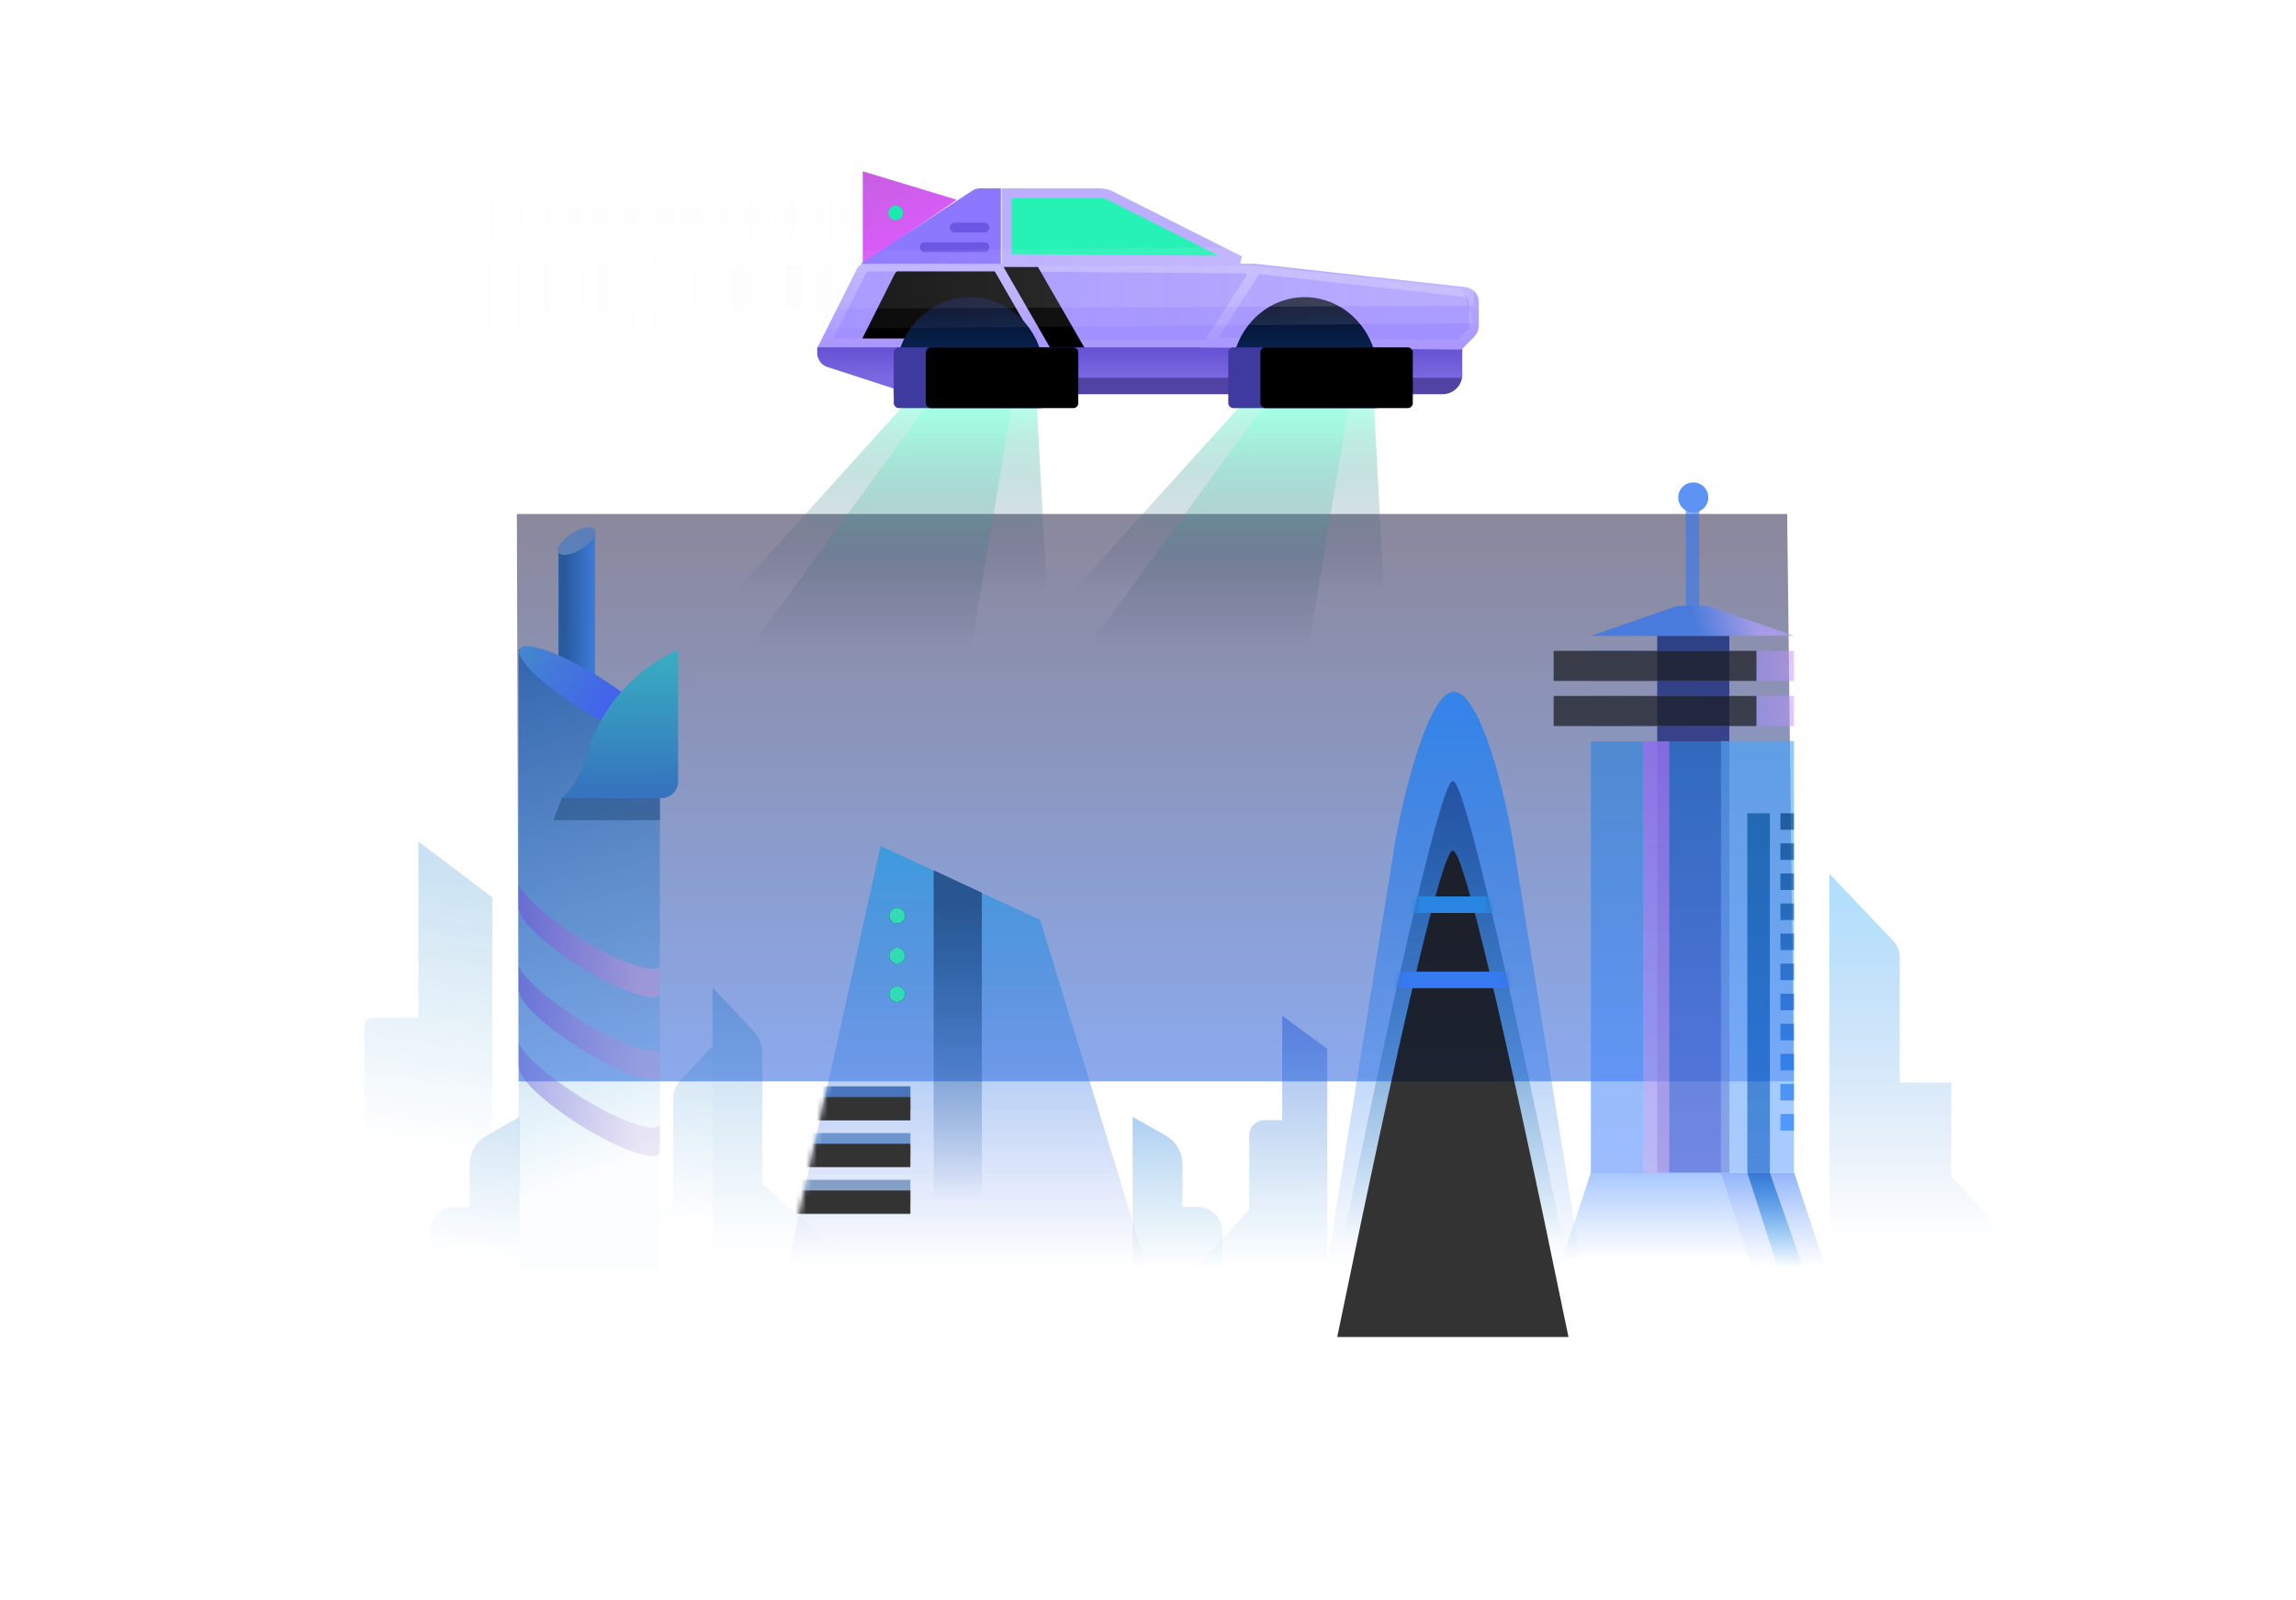 <?xml version="1.0" encoding="UTF-8"?>
<svg width="429px" height="299px" viewBox="0 0 429 299" version="1.1" xmlns="http://www.w3.org/2000/svg" xmlns:xlink="http://www.w3.org/1999/xlink">
    <!-- Generator: Sketch 55 (78076) - https://sketchapp.com -->
    <title>Image</title>
    <desc>Created with Sketch.</desc>
    <defs>
        <linearGradient x1="50%" y1="0.137%" x2="50%" y2="100%" id="linearGradient-1">
            <stop stop-color="#100A33" offset="0%"></stop>
            <stop stop-color="#1150DA" offset="100%"></stop>
        </linearGradient>
        <filter x="-47.8%" y="-107.5%" width="195.6%" height="315.1%" filterUnits="objectBoundingBox" id="filter-2">
            <feGaussianBlur stdDeviation="38" in="SourceGraphic"></feGaussianBlur>
        </filter>
        <linearGradient x1="50%" y1="-50.839%" x2="50%" y2="93.591%" id="linearGradient-3">
            <stop stop-color="#0056C2" offset="0%"></stop>
            <stop stop-color="#007AC2" stop-opacity="0" offset="100%"></stop>
        </linearGradient>
        <linearGradient x1="55.022%" y1="-92.699%" x2="50%" y2="78.016%" id="linearGradient-4">
            <stop stop-color="#0056C2" offset="0%"></stop>
            <stop stop-color="#007AC2" stop-opacity="0" offset="100%"></stop>
        </linearGradient>
        <linearGradient x1="50%" y1="0%" x2="50%" y2="100%" id="linearGradient-5">
            <stop stop-color="#2B9BE2" offset="0%"></stop>
            <stop stop-color="#4665E6" stop-opacity="0" offset="100%"></stop>
        </linearGradient>
        <polygon id="path-6" points="17.408 0 47.205 13.813 67.099 78.584 -2.84217094e-14 78.584"></polygon>
        <rect id="path-8" x="2.173" y="53.636" width="20.801" height="4.366"></rect>
        <filter x="-4.8%" y="-22.9%" width="109.6%" height="145.8%" filterUnits="objectBoundingBox" id="filter-9">
            <feOffset dx="0" dy="2" in="SourceAlpha" result="shadowOffsetInner1"></feOffset>
            <feComposite in="shadowOffsetInner1" in2="SourceAlpha" operator="arithmetic" k2="-1" k3="1" result="shadowInnerInner1"></feComposite>
            <feColorMatrix values="0 0 0 0 0.004   0 0 0 0 0.205   0 0 0 0 0.457  0 0 0 1 0" type="matrix" in="shadowInnerInner1"></feColorMatrix>
        </filter>
        <rect id="path-10" x="0" y="62.368" width="22.974" height="4.366"></rect>
        <filter x="-4.4%" y="-22.9%" width="108.7%" height="145.8%" filterUnits="objectBoundingBox" id="filter-11">
            <feOffset dx="0" dy="2" in="SourceAlpha" result="shadowOffsetInner1"></feOffset>
            <feComposite in="shadowOffsetInner1" in2="SourceAlpha" operator="arithmetic" k2="-1" k3="1" result="shadowInnerInner1"></feComposite>
            <feColorMatrix values="0 0 0 0 0.017   0 0 0 0 0.116   0 0 0 0 0.306  0 0 0 0.729 0" type="matrix" in="shadowInnerInner1"></feColorMatrix>
        </filter>
        <rect id="path-12" x="4.657" y="44.905" width="18.317" height="4.366"></rect>
        <filter x="-5.5%" y="-22.9%" width="110.9%" height="145.8%" filterUnits="objectBoundingBox" id="filter-13">
            <feOffset dx="0" dy="2" in="SourceAlpha" result="shadowOffsetInner1"></feOffset>
            <feComposite in="shadowOffsetInner1" in2="SourceAlpha" operator="arithmetic" k2="-1" k3="1" result="shadowInnerInner1"></feComposite>
            <feColorMatrix values="0 0 0 0 0.03   0 0 0 0 0.253   0 0 0 0 0.535  0 0 0 1 0" type="matrix" in="shadowInnerInner1"></feColorMatrix>
        </filter>
        <ellipse id="path-14" cx="1.474" cy="8.965" rx="1.474" ry="1.481"></ellipse>
        <filter x="-152.6%" y="-151.9%" width="405.2%" height="403.9%" filterUnits="objectBoundingBox" id="filter-15">
            <feOffset dx="0" dy="0" in="SourceAlpha" result="shadowOffsetOuter1"></feOffset>
            <feGaussianBlur stdDeviation="1.5" in="shadowOffsetOuter1" result="shadowBlurOuter1"></feGaussianBlur>
            <feColorMatrix values="0 0 0 0 0.11   0 0 0 0 0.914   0 0 0 0 0.678  0 0 0 1 0" type="matrix" in="shadowBlurOuter1"></feColorMatrix>
        </filter>
        <ellipse id="path-16" cx="1.474" cy="1.481" rx="1.474" ry="1.481"></ellipse>
        <filter x="-152.6%" y="-151.9%" width="405.2%" height="403.9%" filterUnits="objectBoundingBox" id="filter-17">
            <feOffset dx="0" dy="0" in="SourceAlpha" result="shadowOffsetOuter1"></feOffset>
            <feGaussianBlur stdDeviation="1.5" in="shadowOffsetOuter1" result="shadowBlurOuter1"></feGaussianBlur>
            <feColorMatrix values="0 0 0 0 0.11   0 0 0 0 0.914   0 0 0 0 0.678  0 0 0 1 0" type="matrix" in="shadowBlurOuter1"></feColorMatrix>
        </filter>
        <ellipse id="path-18" cx="1.474" cy="16.137" rx="1.474" ry="1.481"></ellipse>
        <filter x="-152.6%" y="-151.9%" width="405.2%" height="403.9%" filterUnits="objectBoundingBox" id="filter-19">
            <feOffset dx="0" dy="0" in="SourceAlpha" result="shadowOffsetOuter1"></feOffset>
            <feGaussianBlur stdDeviation="1.5" in="shadowOffsetOuter1" result="shadowBlurOuter1"></feGaussianBlur>
            <feColorMatrix values="0 0 0 0 0.11   0 0 0 0 0.914   0 0 0 0 0.678  0 0 0 1 0" type="matrix" in="shadowBlurOuter1"></feColorMatrix>
        </filter>
        <linearGradient x1="50%" y1="8.466%" x2="50%" y2="83.52%" id="linearGradient-20">
            <stop stop-color="#104481" offset="0%"></stop>
            <stop stop-color="#07489F" stop-opacity="0" offset="100%"></stop>
        </linearGradient>
        <linearGradient x1="62.411%" y1="-123.523%" x2="50%" y2="91.88%" id="linearGradient-21">
            <stop stop-color="#0059C2" offset="0%"></stop>
            <stop stop-color="#007AC2" stop-opacity="0" offset="100%"></stop>
        </linearGradient>
        <linearGradient x1="39.407%" y1="-26.604%" x2="39.407%" y2="100%" id="linearGradient-22">
            <stop stop-color="#0065DB" offset="0%"></stop>
            <stop stop-color="#007AC2" stop-opacity="0" offset="100%"></stop>
        </linearGradient>
        <linearGradient x1="100%" y1="27.003%" x2="16.378%" y2="27.003%" id="linearGradient-23">
            <stop stop-color="#2978E7" offset="0%"></stop>
            <stop stop-color="#0F4C99" offset="100%"></stop>
        </linearGradient>
        <linearGradient x1="42.906%" y1="-14.775%" x2="51.085%" y2="85.341%" id="linearGradient-24">
            <stop stop-color="#0C4BAA" offset="0%"></stop>
            <stop stop-color="#1D94D9" stop-opacity="0.019" offset="100%"></stop>
        </linearGradient>
        <linearGradient x1="-36.99%" y1="50%" x2="72.706%" y2="50%" id="linearGradient-25">
            <stop stop-color="#359FC1" offset="0%"></stop>
            <stop stop-color="#2E51FD" offset="100%"></stop>
        </linearGradient>
        <linearGradient x1="86.757%" y1="75.392%" x2="0%" y2="82.17%" id="linearGradient-26">
            <stop stop-color="#B493D5" stop-opacity="0.734" offset="0%"></stop>
            <stop stop-color="#5D52D4" stop-opacity="0.823" offset="100%"></stop>
        </linearGradient>
        <linearGradient x1="86.757%" y1="75.392%" x2="0%" y2="82.17%" id="linearGradient-27">
            <stop stop-color="#B493D5" stop-opacity="0.509" offset="0%"></stop>
            <stop stop-color="#5D52D4" stop-opacity="0.763" offset="100%"></stop>
        </linearGradient>
        <linearGradient x1="86.757%" y1="75.392%" x2="0%" y2="82.17%" id="linearGradient-28">
            <stop stop-color="#B493D5" stop-opacity="0.258" offset="0%"></stop>
            <stop stop-color="#5D52D4" stop-opacity="0.58" offset="100%"></stop>
        </linearGradient>
        <linearGradient x1="50%" y1="0%" x2="50%" y2="100%" id="linearGradient-29">
            <stop stop-color="#23B7C6" offset="0%"></stop>
            <stop stop-color="#2167BC" offset="100%"></stop>
        </linearGradient>
        <linearGradient x1="50%" y1="0%" x2="50%" y2="100%" id="linearGradient-30">
            <stop stop-color="#1045D5" offset="0%"></stop>
            <stop stop-color="#007AC2" stop-opacity="0" offset="100%"></stop>
        </linearGradient>
        <linearGradient x1="68.607%" y1="-188.814%" x2="50%" y2="70.213%" id="linearGradient-31">
            <stop stop-color="#0056C2" offset="0%"></stop>
            <stop stop-color="#007AC2" stop-opacity="0" offset="100%"></stop>
        </linearGradient>
        <linearGradient x1="50%" y1="0%" x2="50%" y2="100%" id="linearGradient-32">
            <stop stop-color="#1C80F7" offset="0%"></stop>
            <stop stop-color="#126AE3" stop-opacity="0.002" offset="100%"></stop>
        </linearGradient>
        <linearGradient x1="50%" y1="0%" x2="50%" y2="94.993%" id="linearGradient-33">
            <stop stop-color="#0B4098" offset="0%"></stop>
            <stop stop-color="#0069A7" stop-opacity="0" offset="100%"></stop>
        </linearGradient>
        <path d="M23.57,16.857 C25.5,16.857 32.702,47.151 45.174,107.739 L1.965,107.739 C14.437,47.151 21.639,16.857 23.57,16.857 Z" id="path-34"></path>
        <filter x="-15.0%" y="-7.2%" width="130.1%" height="114.3%" filterUnits="objectBoundingBox" id="filter-36">
            <feOffset dx="0" dy="13" in="SourceAlpha" result="shadowOffsetInner1"></feOffset>
            <feComposite in="shadowOffsetInner1" in2="SourceAlpha" operator="arithmetic" k2="-1" k3="1" result="shadowInnerInner1"></feComposite>
            <feColorMatrix values="0 0 0 0 0   0 0 0 0 0.252   0 0 0 0 0.533  0 0 0 0 0" type="matrix" in="shadowInnerInner1"></feColorMatrix>
        </filter>
        <linearGradient x1="50%" y1="0%" x2="50%" y2="100%" id="linearGradient-37">
            <stop stop-color="#0E81E3" offset="0%"></stop>
            <stop stop-color="#236DF6" offset="100%"></stop>
        </linearGradient>
        <linearGradient x1="50%" y1="0%" x2="50%" y2="100%" id="linearGradient-38">
            <stop stop-color="#0E81E3" stop-opacity="0.616" offset="0%"></stop>
            <stop stop-color="#236DF6" stop-opacity="0.576" offset="100%"></stop>
        </linearGradient>
        <linearGradient x1="50%" y1="0%" x2="50%" y2="100%" id="linearGradient-39">
            <stop stop-color="#0E81E3" stop-opacity="0.198" offset="0%"></stop>
            <stop stop-color="#236DF6" stop-opacity="0.412" offset="100%"></stop>
        </linearGradient>
        <linearGradient x1="50%" y1="0%" x2="50%" y2="100%" id="linearGradient-40">
            <stop stop-color="#0E81E3" stop-opacity="0.333" offset="0%"></stop>
            <stop stop-color="#236DF6" stop-opacity="0.454" offset="100%"></stop>
        </linearGradient>
        <linearGradient x1="50%" y1="91.732%" x2="50%" y2="-6.614%" id="linearGradient-41">
            <stop stop-color="#0056C2" stop-opacity="0" offset="0%"></stop>
            <stop stop-color="#2AB0FF" offset="100%"></stop>
        </linearGradient>
        <linearGradient x1="50%" y1="-27.987%" x2="50%" y2="100%" id="linearGradient-42">
            <stop stop-color="#4580F7" offset="0%"></stop>
            <stop stop-color="#78A4FF" stop-opacity="0" offset="100%"></stop>
        </linearGradient>
        <linearGradient x1="50%" y1="0%" x2="50%" y2="100%" id="linearGradient-43">
            <stop stop-color="#162D7A" offset="0%"></stop>
            <stop stop-color="#592E8F" offset="100%"></stop>
        </linearGradient>
        <linearGradient x1="50%" y1="0%" x2="50%" y2="100%" id="linearGradient-44">
            <stop stop-color="#42A4FF" stop-opacity="0.746" offset="0%"></stop>
            <stop stop-color="#73A9FF" stop-opacity="0.761" offset="100%"></stop>
        </linearGradient>
        <linearGradient x1="50%" y1="0%" x2="50%" y2="100%" id="linearGradient-45">
            <stop stop-color="#117FE4" stop-opacity="0.612" offset="0%"></stop>
            <stop stop-color="#4B84FF" stop-opacity="0.685" offset="100%"></stop>
        </linearGradient>
        <linearGradient x1="-1.11022302e-14%" y1="50%" x2="100%" y2="50%" id="linearGradient-46">
            <stop stop-color="#0076E7" stop-opacity="0.799" offset="0%"></stop>
            <stop stop-color="#C292FF" stop-opacity="0.853" offset="100%"></stop>
        </linearGradient>
        <rect id="path-47" x="5.894" y="39.895" width="37.89" height="5.619"></rect>
        <filter x="-9.2%" y="-62.3%" width="118.5%" height="224.6%" filterUnits="objectBoundingBox" id="filter-48">
            <feOffset dx="-7" dy="0" in="SourceAlpha" result="shadowOffsetInner1"></feOffset>
            <feComposite in="shadowOffsetInner1" in2="SourceAlpha" operator="arithmetic" k2="-1" k3="1" result="shadowInnerInner1"></feComposite>
            <feColorMatrix values="0 0 0 0 0.686   0 0 0 0 0.627   0 0 0 0 1  0 0 0 1 0" type="matrix" in="shadowInnerInner1"></feColorMatrix>
        </filter>
        <linearGradient x1="-1.11022302e-14%" y1="50%" x2="100%" y2="50%" id="linearGradient-49">
            <stop stop-color="#0076E7" stop-opacity="0.873" offset="0%"></stop>
            <stop stop-color="#C292FF" stop-opacity="0.847" offset="100%"></stop>
        </linearGradient>
        <rect id="path-50" x="5.894" y="31.466" width="37.89" height="5.619"></rect>
        <filter x="-9.2%" y="-62.3%" width="118.5%" height="224.6%" filterUnits="objectBoundingBox" id="filter-51">
            <feOffset dx="-7" dy="0" in="SourceAlpha" result="shadowOffsetInner1"></feOffset>
            <feComposite in="shadowOffsetInner1" in2="SourceAlpha" operator="arithmetic" k2="-1" k3="1" result="shadowInnerInner1"></feComposite>
            <feColorMatrix values="0 0 0 0 0.686   0 0 0 0 0.627   0 0 0 0 1  0 0 0 1 0" type="matrix" in="shadowInnerInner1"></feColorMatrix>
        </filter>
        <linearGradient x1="80.332%" y1="50%" x2="50%" y2="51.1%" id="linearGradient-52">
            <stop stop-color="#AFA0FF" stop-opacity="0.866" offset="0%"></stop>
            <stop stop-color="#2973F4" stop-opacity="0.848" offset="100%"></stop>
        </linearGradient>
        <linearGradient x1="50%" y1="0%" x2="50%" y2="100%" id="linearGradient-53">
            <stop stop-color="#044E96" offset="0%"></stop>
            <stop stop-color="#2481FF" offset="100%"></stop>
        </linearGradient>
        <linearGradient x1="50%" y1="0%" x2="50%" y2="99.828%" id="linearGradient-54">
            <stop stop-color="#085CAD" offset="0%"></stop>
            <stop stop-color="#0357CB" stop-opacity="0.786" offset="100%"></stop>
        </linearGradient>
        <linearGradient x1="50%" y1="-57.883%" x2="50%" y2="90.284%" id="linearGradient-55">
            <stop stop-color="#4683FD" offset="0%"></stop>
            <stop stop-color="#5A9CFF" stop-opacity="0" offset="100%"></stop>
        </linearGradient>
        <linearGradient x1="50%" y1="100%" x2="50%" y2="3.061617e-15%" id="linearGradient-56">
            <stop stop-color="#C8A4EC" stop-opacity="0.558" offset="0%"></stop>
            <stop stop-color="#A95EFA" stop-opacity="0.727" offset="100%"></stop>
        </linearGradient>
        <linearGradient x1="50%" y1="100%" x2="50%" y2="3.061617e-15%" id="linearGradient-57">
            <stop stop-color="#0790E7" stop-opacity="0" offset="0%"></stop>
            <stop stop-color="#0357CB" offset="100%"></stop>
        </linearGradient>
        <linearGradient x1="0%" y1="50%" x2="96.596%" y2="50%" id="linearGradient-58">
            <stop stop-color="#EEEEEE" stop-opacity="0" offset="0%"></stop>
            <stop stop-color="#FFFFFF" offset="100%"></stop>
        </linearGradient>
        <linearGradient x1="0%" y1="50%" x2="96.596%" y2="50%" id="linearGradient-59">
            <stop stop-color="#EEEEEE" stop-opacity="0" offset="0%"></stop>
            <stop stop-color="#FFFFFF" offset="100%"></stop>
        </linearGradient>
        <linearGradient x1="50%" y1="0%" x2="50%" y2="100%" id="linearGradient-60">
            <stop stop-color="#BBAFFF" offset="0%"></stop>
            <stop stop-color="#AA98FF" offset="100%"></stop>
        </linearGradient>
        <linearGradient x1="50%" y1="0%" x2="50%" y2="100%" id="linearGradient-61">
            <stop stop-color="#BBAFFF" offset="0%"></stop>
            <stop stop-color="#AA98FF" offset="100%"></stop>
        </linearGradient>
        <path d="M82.153,16.873 L106.559,16.873 L115.891,33.066 L72.335,33.066 L79.707,18.382 C80.171,17.457 81.118,16.873 82.153,16.873 Z" id="path-62"></path>
        <filter x="-8.0%" y="-21.6%" width="116.1%" height="143.2%" filterUnits="objectBoundingBox" id="filter-63">
            <feOffset dx="7" dy="1" in="SourceAlpha" result="shadowOffsetInner1"></feOffset>
            <feComposite in="shadowOffsetInner1" in2="SourceAlpha" operator="arithmetic" k2="-1" k3="1" result="shadowInnerInner1"></feComposite>
            <feColorMatrix values="0 0 0 0 0.541   0 0 0 0 0.455   0 0 0 0 1  0 0 0 1 0" type="matrix" in="shadowInnerInner1"></feColorMatrix>
        </filter>
        <linearGradient x1="50%" y1="0%" x2="50%" y2="73.616%" id="linearGradient-64">
            <stop stop-color="#6551D2" offset="0%"></stop>
            <stop stop-color="#7A68E1" offset="100%"></stop>
        </linearGradient>
        <linearGradient x1="50%" y1="0%" x2="50%" y2="100%" id="linearGradient-65">
            <stop stop-color="#BBAFFF" offset="0%"></stop>
            <stop stop-color="#AA98FF" offset="100%"></stop>
        </linearGradient>
        <linearGradient x1="0%" y1="-4.863%" x2="50%" y2="98.225%" id="linearGradient-66">
            <stop stop-color="#C65FE0" offset="0%"></stop>
            <stop stop-color="#DD5AFF" offset="100%"></stop>
        </linearGradient>
        <linearGradient x1="50%" y1="142.103%" x2="50%" y2="9.997%" id="linearGradient-67">
            <stop stop-color="#08417C" offset="0%"></stop>
            <stop stop-color="#050C2A" offset="100%"></stop>
        </linearGradient>
        <linearGradient x1="50%" y1="0%" x2="50%" y2="80.372%" id="linearGradient-68">
            <stop stop-color="#71FFD3" offset="0%"></stop>
            <stop stop-color="#0D0B43" stop-opacity="0" offset="100%"></stop>
        </linearGradient>
        <linearGradient x1="50%" y1="2.199%" x2="50%" y2="100%" id="linearGradient-69">
            <stop stop-color="#4AFFC7" offset="0%"></stop>
            <stop stop-color="#0D0B43" stop-opacity="0" offset="100%"></stop>
        </linearGradient>
        <rect id="path-70" x="0" y="0" width="28.481" height="11.339" rx="0.912"></rect>
        <filter x="-10.5%" y="-26.5%" width="121.1%" height="152.9%" filterUnits="objectBoundingBox" id="filter-71">
            <feOffset dx="6" dy="0" in="SourceAlpha" result="shadowOffsetInner1"></feOffset>
            <feComposite in="shadowOffsetInner1" in2="SourceAlpha" operator="arithmetic" k2="-1" k3="1" result="shadowInnerInner1"></feComposite>
            <feColorMatrix values="0 0 0 0 0.156   0 0 0 0 0.143   0 0 0 0 0.465  0 0 0 1 0" type="matrix" in="shadowInnerInner1"></feColorMatrix>
        </filter>
        <linearGradient x1="50%" y1="142.103%" x2="50%" y2="9.997%" id="linearGradient-72">
            <stop stop-color="#08417C" offset="0%"></stop>
            <stop stop-color="#050C2A" offset="100%"></stop>
        </linearGradient>
        <rect id="path-73" x="0" y="0" width="28.481" height="11.339" rx="0.912"></rect>
        <filter x="-10.5%" y="-26.5%" width="121.1%" height="152.9%" filterUnits="objectBoundingBox" id="filter-74">
            <feOffset dx="6" dy="0" in="SourceAlpha" result="shadowOffsetInner1"></feOffset>
            <feComposite in="shadowOffsetInner1" in2="SourceAlpha" operator="arithmetic" k2="-1" k3="1" result="shadowInnerInner1"></feComposite>
            <feColorMatrix values="0 0 0 0 0.156   0 0 0 0 0.143   0 0 0 0 0.465  0 0 0 1 0" type="matrix" in="shadowInnerInner1"></feColorMatrix>
        </filter>
        <linearGradient x1="0%" y1="50%" x2="96.596%" y2="50%" id="linearGradient-75">
            <stop stop-color="#EEEEEE" stop-opacity="0" offset="0%"></stop>
            <stop stop-color="#FFFFFF" offset="100%"></stop>
        </linearGradient>
        <linearGradient x1="0%" y1="50%" x2="96.596%" y2="50%" id="linearGradient-76">
            <stop stop-color="#EEEEEE" stop-opacity="0" offset="0%"></stop>
            <stop stop-color="#FFFFFF" offset="100%"></stop>
        </linearGradient>
    </defs>
    <g id="Page-1" stroke="none" stroke-width="1" fill="none" fill-rule="evenodd">
        <g id="Grakn-Presentation1" transform="translate(-961, -2093)">
            <g id="3rd-section" transform="translate(0, 1591)">
                <g id="Image" transform="translate(1012, 534)">
                    <polygon id="Rectangle" fill="url(#linearGradient-1)" opacity="0.697" filter="url(#filter-2)" points="45.574 64.026 282.924 64.026 284.187 170.026 45.903 170.026"></polygon>
                    <g id="Group-47" opacity="0.798" transform="translate(0, 58.131)">
                        <g id="Group-11-Copy-3" transform="translate(29.293, 7.213)">
                            <path d="M72.849,95.216 L80.461,87.17 L80.461,139.871 L52.846,139.871 L71.148,123.88 L71.148,99.491 C71.148,97.901 71.757,96.371 72.849,95.216 Z" id="Rectangle-Copy-7" fill="url(#linearGradient-3)" opacity="0.504" transform="translate(66.654, 113.52) scale(-1, 1) translate(-66.654, -113.52) "></path>
                            <path d="M46.848,104.483 L52.846,98.066 L52.846,140.094 L31.086,140.094 L45.507,127.342 L45.507,107.881 C45.507,106.619 45.986,105.405 46.848,104.483 Z" id="Rectangle-Copy-87" fill="url(#linearGradient-4)" opacity="0.504"></path>
                            <g id="Group-10" transform="translate(66.835, 60.708)">
                                <g id="Rectangle-+-Rectangle-Copy-5-+-Rectangle-Copy-4-Mask" transform="translate(-0, 0)">
                                    <mask id="mask-7" fill="white">
                                        <use xlink:href="#path-6"></use>
                                    </mask>
                                    <use id="Mask" fill="url(#linearGradient-5)" xlink:href="#path-6"></use>
                                    <g id="Rectangle" mask="url(#mask-7)">
                                        <use fill-opacity="0.694" fill="#1456AA" fill-rule="evenodd" xlink:href="#path-8"></use>
                                        <use fill="black" fill-opacity="1" filter="url(#filter-9)" xlink:href="#path-8"></use>
                                    </g>
                                    <g id="Rectangle-Copy-5" mask="url(#mask-7)">
                                        <use fill-opacity="0.556" fill="#083F86" fill-rule="evenodd" xlink:href="#path-10"></use>
                                        <use fill="black" fill-opacity="1" filter="url(#filter-11)" xlink:href="#path-10"></use>
                                    </g>
                                    <g id="Rectangle-Copy-4" mask="url(#mask-7)">
                                        <use fill="#1B52AD" fill-rule="evenodd" xlink:href="#path-12"></use>
                                        <use fill="black" fill-opacity="1" filter="url(#filter-13)" xlink:href="#path-12"></use>
                                    </g>
                                </g>
                                <g id="Group-9" transform="translate(19.016, 11.538)">
                                    <g id="Oval">
                                        <use fill="black" fill-opacity="1" filter="url(#filter-15)" xlink:href="#path-14"></use>
                                        <use fill="#1CE9AD" fill-rule="evenodd" xlink:href="#path-14"></use>
                                    </g>
                                    <g id="Oval-Copy-12">
                                        <use fill="black" fill-opacity="1" filter="url(#filter-17)" xlink:href="#path-16"></use>
                                        <use fill="#1CE9AD" fill-rule="evenodd" xlink:href="#path-16"></use>
                                    </g>
                                    <g id="Oval-Copy-13">
                                        <use fill="black" fill-opacity="1" filter="url(#filter-19)" xlink:href="#path-18"></use>
                                        <use fill="#1CE9AD" fill-rule="evenodd" xlink:href="#path-18"></use>
                                    </g>
                                </g>
                                <polygon id="Rectangle" fill="url(#linearGradient-20)" points="27.32 4.544 36.324 8.732 36.324 78.584 27.32 78.584"></polygon>
                            </g>
                            <path d="M7.451,128.166 L7.451,120.245 C7.451,118.009 8.651,115.945 10.595,114.839 L16.765,111.327 L16.765,139.704 L7.451,139.704 L7.451,139.548 L-3.55271368e-15,139.548 L-3.55271368e-15,132.832 C-3.86827328e-15,130.255 2.089,128.166 4.666,128.166 L7.451,128.166 Z" id="Combined-Shape" fill="url(#linearGradient-21)" opacity="0.504"></path>
                            <path d="M138.789,128.136 L138.789,120.216 C138.789,117.979 139.989,115.915 141.933,114.809 L148.103,111.297 L148.103,139.675 L138.789,139.675 L138.789,139.519 L131.338,139.519 L131.338,132.802 C131.338,130.225 133.427,128.136 136.004,128.136 L138.789,128.136 Z" id="Combined-Shape-Copy-11" fill="url(#linearGradient-22)" opacity="0.504" transform="translate(139.72, 125.486) scale(-1, 1) translate(-139.72, -125.486) "></path>
                            <g id="Rectangle-2" transform="translate(14.748, 0)">
                                <g id="Group-5" transform="translate(8.364, 0)">
                                    <polygon id="Rectangle" fill="url(#linearGradient-23)" points="0.95 5.627 7.78 1.559 7.78 29 0.95 26.559"></polygon>
                                    <ellipse id="Oval-Copy-9" fill="#4F7EBF" transform="translate(4.346, 3.749) scale(-1, 1) rotate(32) translate(-4.346, -3.749) " cx="4.346" cy="3.749" rx="4.041" ry="1.713"></ellipse>
                                </g>
                                <polygon id="Rectangle" fill="url(#linearGradient-24)" points="1.863 23.876 28.252 39.292 28.252 139.704 1.863 139.704"></polygon>
                                <ellipse id="Oval" fill="url(#linearGradient-25)" transform="translate(15.122, 32.046) rotate(32) translate(-15.122, -32.046) " cx="15.122" cy="32.046" rx="15.387" ry="3.426"></ellipse>
                                <path d="M1.863,67.786 C2.677,69.99 7.195,74.066 13.211,77.842 C20.482,82.406 27.186,84.802 28.185,83.196 C28.212,83.153 28.234,83.109 28.252,83.062 L28.252,87.003 L28.018,87.003 C28.334,87.635 28.404,88.146 28.185,88.497 C27.186,90.104 20.541,87.744 13.343,83.226 C6.803,79.121 2.056,74.647 1.994,72.659 L1.863,72.659 L1.863,67.786 Z" id="Combined-Shape" fill="url(#linearGradient-26)"></path>
                                <path d="M1.863,83.066 C2.677,85.27 7.195,89.346 13.211,93.122 C20.482,97.686 27.186,100.083 28.185,98.476 C28.212,98.434 28.234,98.389 28.252,98.342 L28.252,102.283 L28.018,102.283 C28.334,102.915 28.404,103.426 28.185,103.777 C27.186,105.384 20.541,103.024 13.343,98.506 C6.803,94.401 2.056,89.927 1.994,87.939 L1.863,87.939 L1.863,83.066 Z" id="Combined-Shape-Copy-4" fill="url(#linearGradient-27)"></path>
                                <path d="M1.863,97.411 C2.677,99.615 7.195,103.691 13.211,107.467 C20.482,112.03 27.186,114.427 28.185,112.821 C28.212,112.778 28.234,112.733 28.252,112.686 L28.252,116.628 L28.018,116.628 C28.334,117.26 28.404,117.771 28.185,118.122 C27.186,119.728 20.541,117.369 13.343,112.851 C6.803,108.746 2.056,104.272 1.994,102.283 L1.863,102.283 L1.863,97.411 Z" id="Combined-Shape-Copy-5" fill="url(#linearGradient-28)"></path>
                                <polygon id="Rectangle" fill="#0D3F70" opacity="0.568" transform="translate(18.338, 53.825) scale(-1, 1) translate(-18.338, -53.825) " points="8.424 51.765 26.741 51.765 28.312 55.886 8.364 55.886"></polygon>
                                <path d="M30.54,24.572 L31.667,24.012 L31.667,48.655 C31.667,50.373 30.274,51.765 28.556,51.765 L9.935,51.765 C11.871,50.084 13.323,47.677 14.291,44.545 C14.36,44.321 14.428,44.092 14.496,43.856 L14.496,43.856 C16.9,35.461 22.722,28.463 30.54,24.572 Z" id="Rectangle" fill="url(#linearGradient-29)"></path>
                            </g>
                        </g>
                        <g id="Group-16-Copy-2">
                            <path d="M188.574,99.629 L196.994,105.81 L196.994,147.11 L172.029,147.11 L182.414,135.872 L182.414,121.955 C182.414,120.409 183.667,119.155 185.213,119.155 L188.574,119.155 L188.574,99.629 Z" id="Rectangle-Copy-28" fill="url(#linearGradient-30)" opacity="0.504"></path>
                            <path d="M27.172,67.109 L41,77.523 L41,147.109 L0,147.109 L17.054,128.174 L17.054,101.688 C17.054,100.76 17.806,100.008 18.734,100.008 L27.172,100.008 L27.172,67.109 Z" id="Rectangle-Copy-89" fill="url(#linearGradient-31)"></path>
                            <g id="Rectangle" transform="translate(196.892, 38.918)">
                                <path d="M23.716,0.187 C28.628,0.187 33.315,18.895 34.976,29.213 L47.613,107.739 L0,107.739 L12.638,29.213 C14.299,18.895 19.208,0.187 23.716,0.187 Z" fill="url(#linearGradient-32)"></path>
                                <mask id="mask-35" fill="white">
                                    <use xlink:href="#path-34"></use>
                                </mask>
                                <g id="Mask">
                                    <use fill="url(#linearGradient-33)" fill-rule="evenodd" xlink:href="#path-34"></use>
                                    <use fill="black" fill-opacity="1" filter="url(#filter-36)" xlink:href="#path-34"></use>
                                </g>
                                <path d="M14.595,38.43 L33.118,38.43 L33.118,41.521 L14.595,41.521 L14.595,38.43 Z M1.965,52.478 L45.187,52.478 L45.187,55.568 L1.965,55.568 L1.965,52.478 Z" id="Combined-Shape" fill="url(#linearGradient-37)" mask="url(#mask-35)"></path>
                                <rect id="Rectangle-Copy-30" fill="url(#linearGradient-38)" mask="url(#mask-35)" x="1.965" y="66.526" width="43.222" height="3.09"></rect>
                                <rect id="Rectangle-Copy-32" fill="url(#linearGradient-39)" mask="url(#mask-35)" x="1.965" y="94.621" width="43.222" height="3.09"></rect>
                                <rect id="Rectangle-Copy-31" fill="url(#linearGradient-40)" mask="url(#mask-35)" x="1.965" y="80.573" width="43.222" height="3.09"></rect>
                            </g>
                            <g id="Group-11-Copy" transform="translate(240.403, 0)">
                                <path d="M77.48,85.636 L89.399,73.109 L89.399,147.109 L50.399,147.109 L66.622,129.594 L66.622,112.132 L76.246,112.132 L76.246,88.724 C76.246,87.574 76.688,86.469 77.48,85.636 Z" id="Rectangle-Copy-7" fill="url(#linearGradient-41)" opacity="0.504" transform="translate(69.899, 110.109) scale(-1, 1) translate(-69.899, -110.109) "></path>
                                <g id="Group-10">
                                    <polygon id="Rectangle-Copy-10" fill="url(#linearGradient-42)" points="30.089 128.956 43.841 128.956 49.678 146.656 35.925 146.732"></polygon>
                                    <rect id="Rectangle-Copy-23" fill="url(#linearGradient-43)" x="18.243" y="28.657" width="13.472" height="100.262"></rect>
                                    <rect id="Rectangle" fill="url(#linearGradient-44)" x="30.124" y="48.324" width="13.66" height="80.633"></rect>
                                    <rect id="Rectangle-Copy-22" fill="url(#linearGradient-45)" x="5.844" y="48.386" width="24.418" height="80.633"></rect>
                                    <g id="Rectangle-Copy-24" opacity="0.737">
                                        <use fill="url(#linearGradient-46)" fill-rule="evenodd" xlink:href="#path-47"></use>
                                        <use fill="black" fill-opacity="1" filter="url(#filter-48)" xlink:href="#path-47"></use>
                                    </g>
                                    <g id="Rectangle-Copy-25" opacity="0.737">
                                        <use fill="url(#linearGradient-49)" fill-rule="evenodd" xlink:href="#path-50"></use>
                                        <use fill="black" fill-opacity="1" filter="url(#filter-51)" xlink:href="#path-50"></use>
                                    </g>
                                    <rect id="Rectangle" fill="#3378F2" opacity="0.743" x="23.576" y="4.495" width="2.526" height="18.754"></rect>
                                    <ellipse id="Oval" fill="#3378F2" cx="24.979" cy="2.81" rx="2.807" ry="2.81"></ellipse>
                                    <polygon id="Rectangle-Copy-26" fill="url(#linearGradient-52)" points="22.045 23.038 27.632 23.038 43.784 28.657 5.894 28.657"></polygon>
                                    <path d="M41.258,61.809 L43.784,61.809 L43.784,64.9 L41.258,64.9 L41.258,61.809 Z M41.258,73.047 L43.784,73.047 L43.784,76.138 L41.258,76.138 L41.258,73.047 Z M41.258,67.428 L43.784,67.428 L43.784,70.519 L41.258,70.519 L41.258,67.428 Z M41.258,78.666 L43.784,78.666 L43.784,81.757 L41.258,81.757 L41.258,78.666 Z M41.258,84.285 L43.784,84.285 L43.784,87.376 L41.258,87.376 L41.258,84.285 Z M41.258,89.904 L43.784,89.904 L43.784,92.995 L41.258,92.995 L41.258,89.904 Z M41.258,95.523 L43.784,95.523 L43.784,98.614 L41.258,98.614 L41.258,95.523 Z M41.258,101.142 L43.784,101.142 L43.784,104.233 L41.258,104.233 L41.258,101.142 Z M41.258,106.761 L43.784,106.761 L43.784,109.852 L41.258,109.852 L41.258,106.761 Z M41.258,112.38 L43.784,112.38 L43.784,115.471 L41.258,115.471 L41.258,112.38 Z M41.258,117.999 L43.784,117.999 L43.784,121.09 L41.258,121.09 L41.258,117.999 Z" id="Combined-Shape" fill="url(#linearGradient-53)"></path>
                                    <rect id="Rectangle" fill="url(#linearGradient-54)" x="35.083" y="61.809" width="4.21" height="67.147"></rect>
                                    <polygon id="Rectangle" fill="url(#linearGradient-55)" points="5.836 128.956 30.089 128.956 35.925 146.656 0 146.656"></polygon>
                                    <polygon id="Rectangle" fill="url(#linearGradient-56)" points="15.585 48.386 20.496 48.386 20.496 129.019 15.585 129.019"></polygon>
                                    <polygon id="Rectangle-Copy-11" fill="url(#linearGradient-57)" points="35.083 128.956 39.274 128.956 45.492 146.656 40.757 146.656"></polygon>
                                </g>
                            </g>
                        </g>
                    </g>
                    <g id="Group-55" transform="translate(28.369, 0)">
                        <g id="Group-26" transform="translate(1, 0)">
                            <g id="Group-72" opacity="0.798" transform="translate(0, 4)">
                                <polygon id="Rectangle" fill="url(#linearGradient-58)" opacity="0.148" points="1.42108547e-13 0 81 0 98.58 9.966 1.42108547e-13 10"></polygon>
                                <polygon id="Rectangle-Copy-88" fill="url(#linearGradient-59)" opacity="0.214" points="1.42108547e-13 3 81 3 98.58 5.99 1.42108547e-13 6"></polygon>
                            </g>
                            <path d="M86.625,37.986 L192.853,37.986 L192.853,37.986 C192.853,40.007 191.214,41.646 189.192,41.646 L86.625,41.646 L86.625,37.986 Z" id="Rectangle" fill="#5143A3"></path>
                            <path d="M105.467,17.796 L111.484,32.432 L153.452,32.432 L153.452,18.18 L105.467,17.796 Z" id="Rectangle" stroke="url(#linearGradient-60)" stroke-width="1.825" fill="#A190FF"></path>
                            <g id="Rectangle">
                                <use fill="#A190FF" fill-rule="evenodd" xlink:href="#path-62"></use>
                                <use fill="black" fill-opacity="1" filter="url(#filter-63)" xlink:href="#path-62"></use>
                                <path stroke="url(#linearGradient-61)" stroke-width="1.825" d="M73.814,32.154 L114.312,32.154 L106.032,17.785 L82.153,17.785 C81.463,17.785 80.832,18.174 80.522,18.791 L73.814,32.154 Z" stroke-linejoin="square"></path>
                            </g>
                            <path d="M72.335,32.903 L192.853,32.903 L192.853,38.572 L114.073,38.572 L112.753,39.756 L86.625,40.589 L74.228,36.572 C73.099,36.206 72.335,35.155 72.335,33.968 L72.335,32.903 Z" id="Rectangle" fill="url(#linearGradient-64)"></path>
                            <path d="M145.558,32.005 L192.338,32.401 L194.494,30.207 C194.834,29.86 195.024,29.394 195.024,28.909 L195.024,24.395 C195.024,23.452 194.315,22.659 193.377,22.555 L154.453,18.233 L145.558,32.005 Z" id="Rectangle-Copy-40" stroke="url(#linearGradient-65)" stroke-width="1.825" fill="#A190FF"></path>
                            <rect id="Rectangle" fill="#E8ECED" x="106.254" y="3.188" width="5.003" height="14.075"></rect>
                            <path d="M107.719,4.101 L107.719,16.359 L151.274,16.719 L127.168,4.588 C126.531,4.267 125.829,4.101 125.117,4.101 L107.719,4.101 Z" id="Rectangle" stroke="#BDAFFF" stroke-width="1.825" fill="#26F2B5"></path>
                            <polygon id="Rectangle" fill="url(#linearGradient-66)" points="80.831 0 98.409 5.327 80.831 17.264"></polygon>
                            <path d="M102.771,3.188 L106.639,3.188 L106.639,17.264 L80.464,17.264 L101.271,3.636 C101.717,3.344 102.238,3.188 102.771,3.188 Z" id="Rectangle" fill="#8C77FF"></path>
                            <path d="M92.417,14.184 L103.575,14.184" id="Line-4" stroke="#6C56E4" stroke-width="1.825" stroke-linecap="round"></path>
                            <path d="M97.996,10.523 L103.575,10.523" id="Line-4-Copy" stroke="#6C56E4" stroke-width="1.825" stroke-linecap="round"></path>
                            <g id="Group-25" transform="translate(49.008, 6.133)">
                                <path d="M65.714,31.853 C65.714,23.863 59.511,17.386 51.858,17.386 C44.206,17.386 38.003,23.863 38.003,31.853" id="Shape" fill="url(#linearGradient-67)"></path>
                                <g id="Group-24" transform="translate(0, 37.718)" opacity="0.5">
                                    <polygon id="Rectangle" fill="url(#linearGradient-68)" points="39.36 1.8189894e-12 64.357 1.8189894e-12 66.655 43.008 0.492 43.008"></polygon>
                                    <polygon id="Rectangle-Copy-39" fill="url(#linearGradient-69)" points="43.747 1.8189894e-12 59.624 1.8189894e-12 52.136 45 11 44.838"></polygon>
                                </g>
                                <g id="Group-24-Copy" transform="translate(63, 37.718)" opacity="0.5">
                                    <polygon id="Rectangle" fill="url(#linearGradient-68)" points="39.36 1.8189894e-12 64.357 1.8189894e-12 66.655 43.008 0.492 43.008"></polygon>
                                    <polygon id="Rectangle-Copy-39" fill="url(#linearGradient-69)" points="43.747 1.8189894e-12 59.624 1.8189894e-12 52.136 45 11 44.838"></polygon>
                                </g>
                                <g id="Group-23" transform="translate(37.618, 26.77)">
                                    <g id="Rectangle">
                                        <use fill="#3E3AA0" fill-rule="evenodd" xlink:href="#path-70"></use>
                                        <use fill="black" fill-opacity="1" filter="url(#filter-71)" xlink:href="#path-70"></use>
                                    </g>
                                </g>
                                <ellipse id="Oval" fill="#1CE9AD" cx="37.965" cy="1.645" rx="1.361" ry="1.373"></ellipse>
                            </g>
                            <g id="Group-25-Copy" transform="translate(148.509, 23.519)">
                                <path d="M28.564,14.466 C28.564,6.477 22.446,0 14.9,0 C7.354,0 1.237,6.477 1.237,14.466" id="Shape" fill="url(#linearGradient-72)"></path>
                                <g id="Group-23" transform="translate(0.618, 9.384)">
                                    <g id="Rectangle">
                                        <use fill="#3E3AA0" fill-rule="evenodd" xlink:href="#path-73"></use>
                                        <use fill="black" fill-opacity="1" filter="url(#filter-74)" xlink:href="#path-73"></use>
                                    </g>
                                </g>
                            </g>
                        </g>
                        <g id="Group-72-Copy" opacity="0.75" transform="translate(0, 14)">
                            <polygon id="Rectangle" fill="url(#linearGradient-75)" opacity="0.148" points="0 1.599 149.676 0.184 155.365 3.664 193.853 8 196 14.4 2.10293588e-12 16"></polygon>
                            <polygon id="Rectangle-Copy-88" fill="url(#linearGradient-76)" opacity="0.214" points="0 3.664 155.365 3.664 196 7.832 196 11.108 0.631 12"></polygon>
                        </g>
                    </g>
                </g>
            </g>
        </g>
    </g>
</svg>